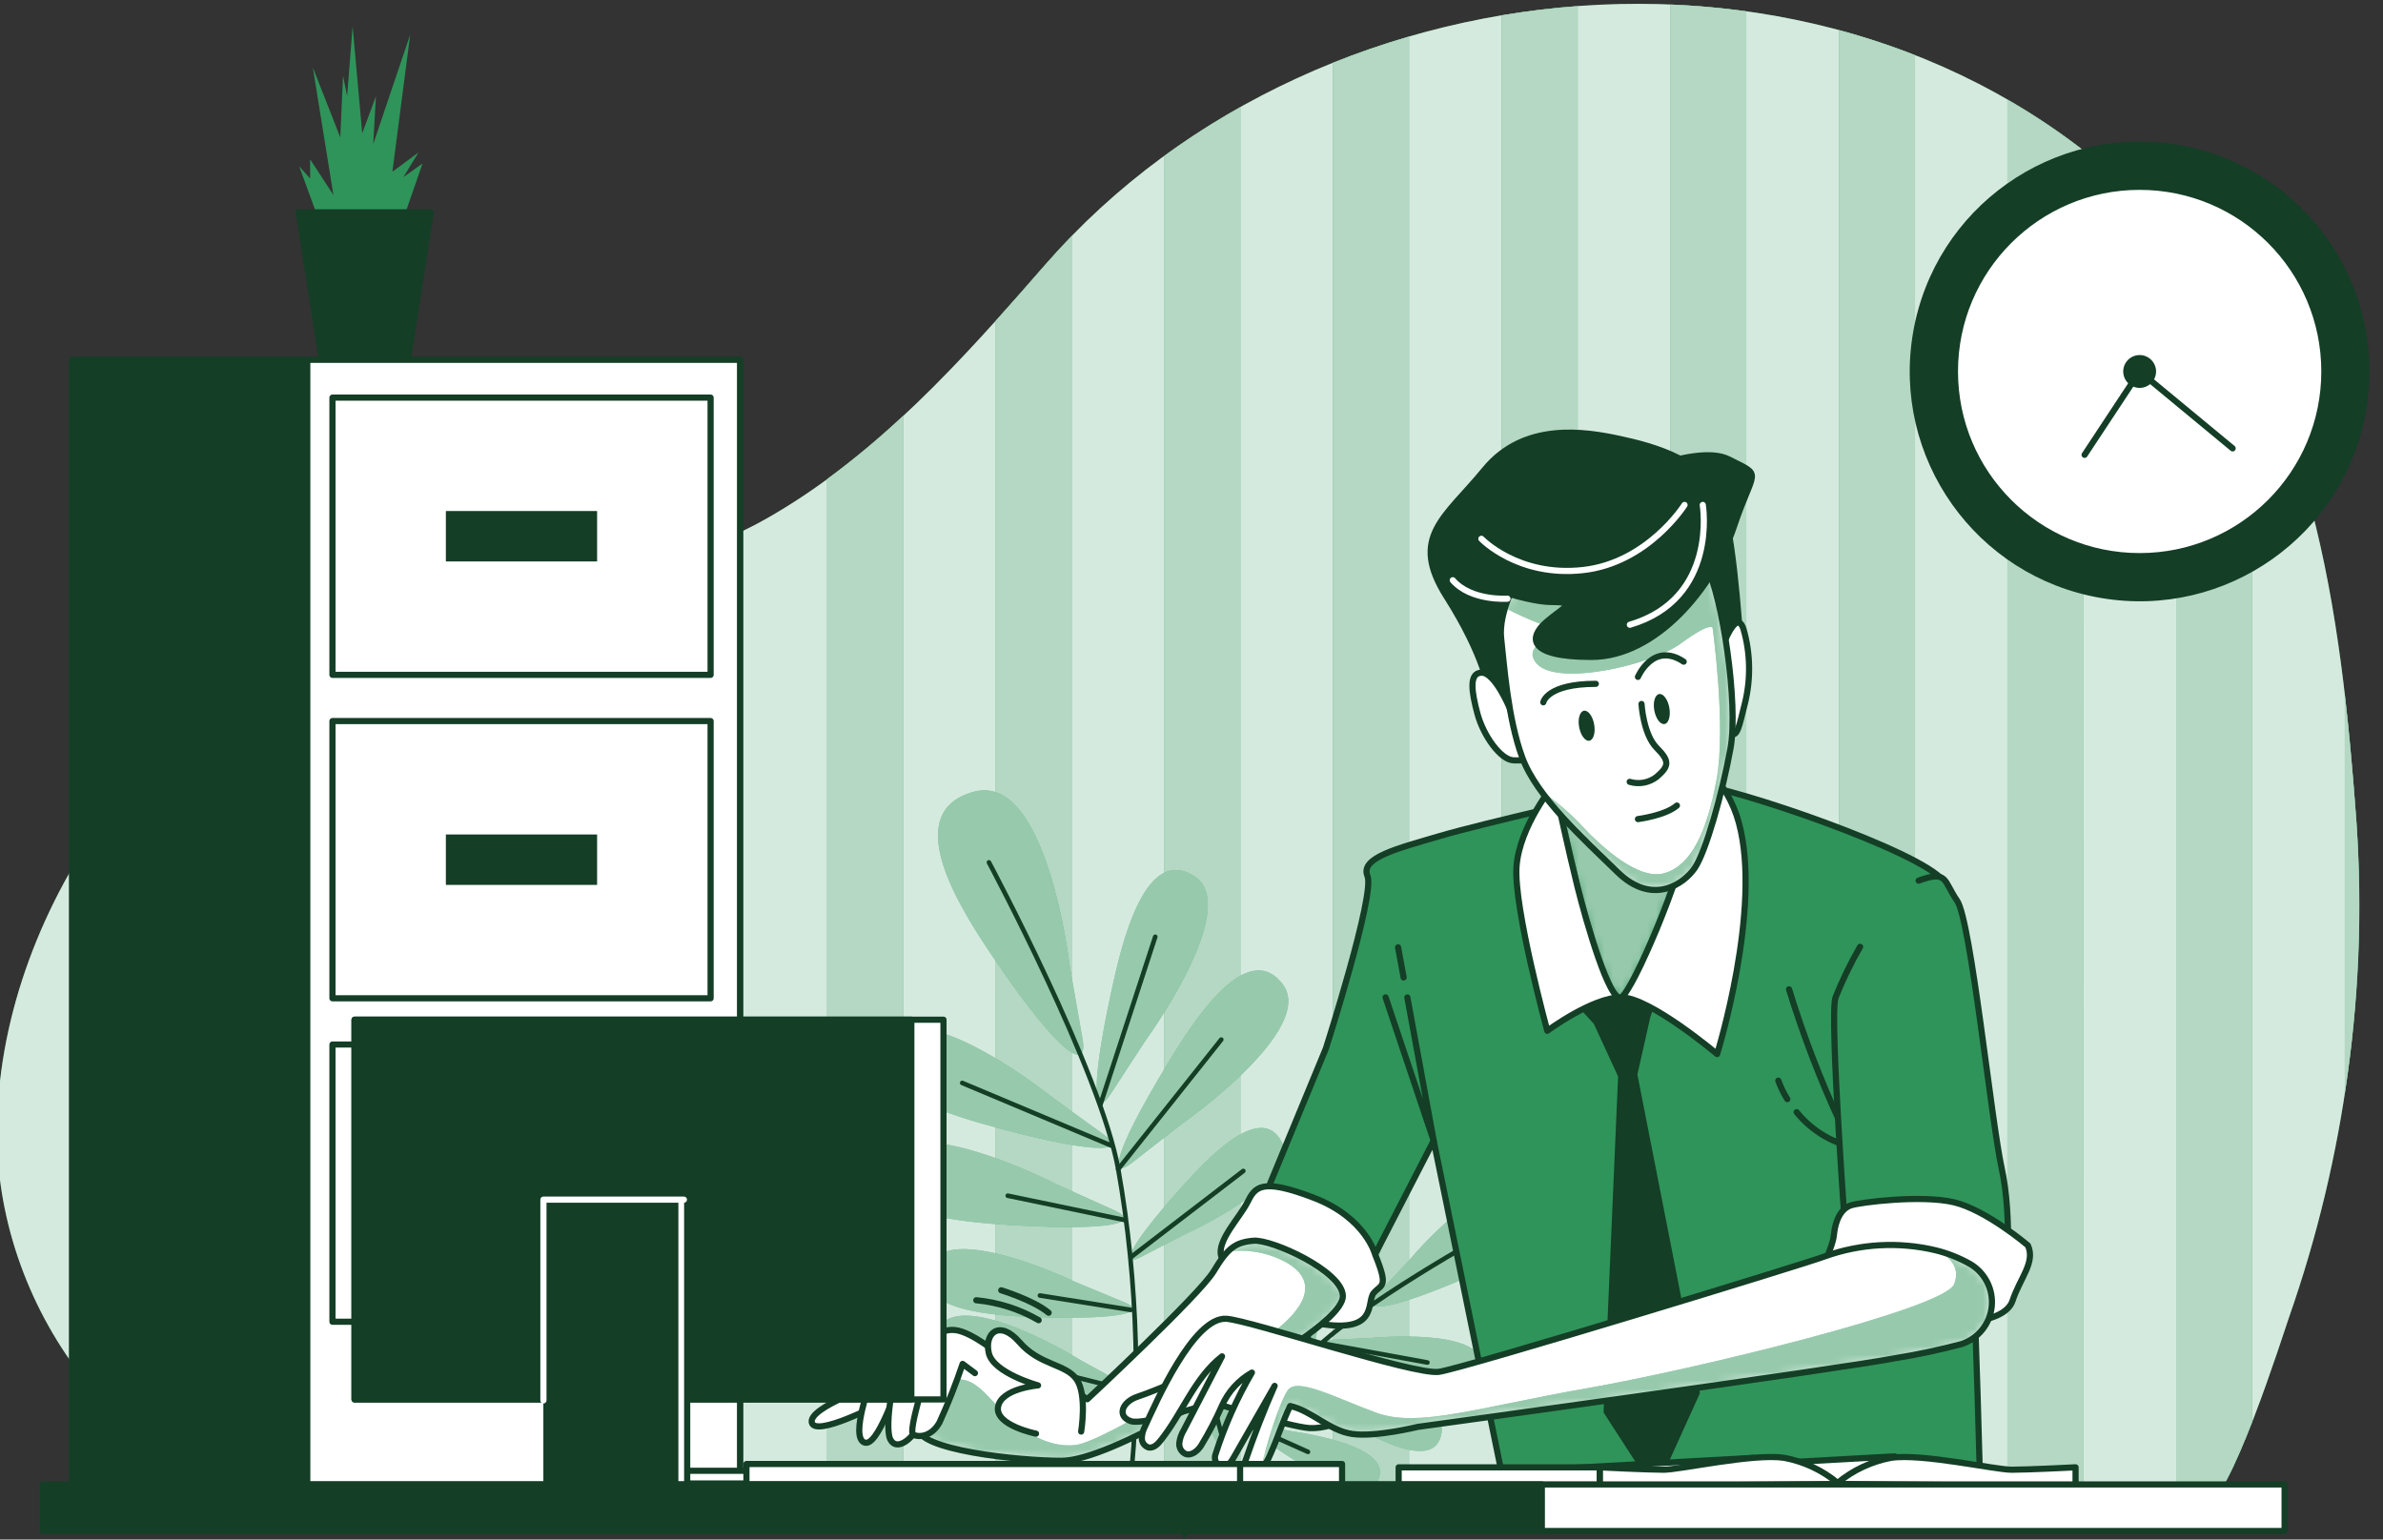 <svg width="277" height="179" viewBox="0 0 277 179" fill="none" xmlns="http://www.w3.org/2000/svg">
<rect x="0" y="0" width="277" height="179" fill="#333333" stroke="none"/>
<path d="M256.243 175.098C259.106 175.098 265.412 155.057 266.135 152.988C272.579 134.516 275.221 114.932 273.901 95.412C272.14 71.341 268.89 45.151 251.962 26.549C217.685 -11.201 153.903 -6.448 121.493 30.786C111.924 41.773 101.86 53.068 89.034 60.333C74.396 68.621 57.168 67.49 41.457 72.629C17.586 80.431 -0.952 107.616 -0.322 132.897C0.186 153.375 15.747 174.082 37.219 175.578C57.733 177.009 256.157 175.098 256.243 175.098Z" fill="#2F945A"/>
<path opacity="0.8" d="M256.243 175.098C259.106 175.098 265.412 155.057 266.135 152.988C272.579 134.516 275.221 114.932 273.901 95.412C272.14 71.341 268.89 45.151 251.962 26.549C217.685 -11.201 153.903 -6.448 121.493 30.786C111.924 41.773 101.86 53.068 89.034 60.333C74.396 68.621 57.168 67.49 41.457 72.629C17.586 80.431 -0.952 107.616 -0.322 132.897C0.186 153.375 15.747 174.082 37.219 175.578C57.733 177.009 256.157 175.098 256.243 175.098Z" fill="white"/>
<path d="M183.392 0.717C180.428 0.932 177.48 1.287 174.545 1.783V175.749L183.392 175.692V0.717Z" fill="#2F945A"/>
<path d="M222.601 6.414C219.712 5.276 216.761 4.304 213.762 3.501V175.463L222.601 175.392V6.414Z" fill="#2F945A"/>
<path d="M261.799 40.85C259.386 36.124 256.418 31.703 252.959 27.68V175.127L256.244 175.091C257.633 175.091 259.823 170.388 261.799 165.313V40.85Z" fill="#2F945A"/>
<path d="M194.15 175.613L202.99 175.549V1.318C200.06 0.913 197.114 0.65 194.15 0.531V175.613Z" fill="#2F945A"/>
<path d="M135.344 175.978L144.183 175.928V12.455C141.127 14.168 138.175 16.061 135.344 18.124V175.978Z" fill="#2F945A"/>
<path d="M163.789 4.253C160.797 5.126 157.841 6.135 154.949 7.302V175.871L163.789 175.821V4.253Z" fill="#2F945A"/>
<path d="M115.738 37.307V176.057L124.578 176.021V27.436C123.528 28.524 122.5 29.641 121.493 30.786C119.603 32.962 117.685 35.145 115.738 37.307Z" fill="#2F945A"/>
<path d="M65.771 67.669C62.837 68.177 59.881 68.635 56.932 69.101V176.014L65.771 176.064V67.669Z" fill="#2F945A"/>
<path d="M37.334 74.197V175.585C39.102 175.706 42.122 175.799 46.174 175.871V71.248C44.585 71.649 43.01 72.093 41.457 72.601C40.083 73.088 38.687 73.617 37.334 74.197Z" fill="#2F945A"/>
<path d="M242.201 17.516C239.386 15.338 236.426 13.355 233.34 11.582V175.306L242.18 175.227L242.201 17.516Z" fill="#2F945A"/>
<path d="M85.377 62.187C82.519 63.47 79.563 64.523 76.537 65.336V176.1H85.377V62.187Z" fill="#2F945A"/>
<path d="M272.562 127.077C274.199 116.618 274.648 106.008 273.901 95.448C273.55 90.631 273.135 85.728 272.562 80.818V127.077Z" fill="#2F945A"/>
<path d="M96.143 176.1H104.982V48.344C102.182 50.967 99.23 53.424 96.143 55.702V176.1Z" fill="#2F945A"/>
<g opacity="0.8">
<path opacity="0.8" d="M183.394 0.717C180.43 0.932 177.482 1.287 174.547 1.783V175.749L183.394 175.692V0.717Z" fill="white"/>
<path opacity="0.8" d="M222.603 6.414C219.714 5.276 216.763 4.304 213.764 3.501V175.463L222.603 175.391V6.414Z" fill="white"/>
<path opacity="0.8" d="M261.799 40.85C259.386 36.124 256.418 31.703 252.959 27.68V175.127L256.244 175.091C257.633 175.091 259.823 170.388 261.799 165.313V40.85Z" fill="white"/>
<path opacity="0.8" d="M194.152 175.613L202.992 175.549V1.318C200.062 0.912 197.116 0.65 194.152 0.531V175.613Z" fill="white"/>
<path opacity="0.8" d="M135.346 175.978L144.185 175.928V12.455C141.129 14.168 138.177 16.061 135.346 18.124V175.978Z" fill="white"/>
<path opacity="0.8" d="M163.791 4.253C160.799 5.126 157.843 6.135 154.951 7.302V175.871L163.791 175.821V4.253Z" fill="white"/>
<path opacity="0.8" d="M115.74 37.306V176.057L124.58 176.021V27.436C123.53 28.524 122.502 29.641 121.495 30.786C119.605 32.962 117.687 35.145 115.74 37.306Z" fill="white"/>
<path opacity="0.8" d="M65.773 67.669C62.839 68.177 59.883 68.635 56.934 69.101V176.014L65.773 176.064V67.669Z" fill="white"/>
<path opacity="0.8" d="M37.336 74.197V175.585C39.104 175.706 42.124 175.799 46.176 175.871V71.248C44.587 71.649 43.012 72.093 41.459 72.601C40.084 73.088 38.689 73.617 37.336 74.197Z" fill="white"/>
<path opacity="0.8" d="M242.201 17.516C239.386 15.337 236.426 13.355 233.34 11.582V175.305L242.18 175.227L242.201 17.516Z" fill="white"/>
<path opacity="0.8" d="M85.377 62.186C82.519 63.47 79.563 64.523 76.537 65.336V176.1H85.377V62.186Z" fill="white"/>
<path opacity="0.8" d="M272.564 127.077C274.201 116.618 274.65 106.008 273.903 95.448C273.552 90.631 273.137 85.728 272.564 80.818V127.077Z" fill="white"/>
<path opacity="0.8" d="M96.143 176.1H104.982V48.344C102.182 50.967 99.23 53.424 96.143 55.702V176.1Z" fill="white"/>
</g>
<path d="M133.055 121.137C133.055 121.137 144.421 105.562 138.874 101.911C133.105 98.103 130.392 109.627 129.175 115.289C126.57 127.364 127.307 129.926 129.054 127.271L133.055 121.137Z" fill="#2F945A"/>
<path d="M137.337 130.706C137.337 130.706 153.148 119.676 149.089 114.416C144.866 108.94 138.56 118.961 135.569 123.914C129.184 134.493 129.048 137.155 131.56 135.216L137.337 130.706Z" fill="#2F945A"/>
<path d="M137.657 143.54C137.657 143.54 151.342 137.392 149.002 132.803C146.568 128.008 140.291 134.75 137.285 138.107C130.843 145.265 130.385 147.291 132.589 146.167L137.657 143.54Z" fill="#2F945A"/>
<path d="M138.473 156.352C138.473 156.352 152.158 150.211 149.817 145.616C147.377 140.82 141.107 147.563 138.1 150.919C131.659 158.077 131.193 160.103 133.398 158.979L138.473 156.352Z" fill="#2F945A"/>
<path d="M122.397 127.643C122.397 127.643 107.366 115.568 103.458 120.943C99.393 126.533 110.781 129.769 116.342 131.25C128.288 134.407 130.886 133.784 128.31 131.916L122.397 127.643Z" fill="#2F945A"/>
<path d="M122.876 137.721C122.876 137.721 105.741 128.881 102.978 134.922C100.115 141.207 111.911 142.116 117.694 142.452C130.027 143.168 132.446 142.051 129.554 140.727L122.876 137.721Z" fill="#2F945A"/>
<path d="M124.945 149.03C124.945 149.03 110.229 141.944 108.082 147.119C105.799 152.501 115.798 152.995 120.694 153.153C131.144 153.468 133.162 152.437 130.714 151.42L124.945 149.03Z" fill="#2F945A"/>
<path d="M125.646 158.163C125.646 158.163 111.789 149.574 109.055 154.47C106.192 159.58 116.105 161.133 120.958 161.806C131.315 163.238 133.434 162.45 131.079 161.141L125.646 158.163Z" fill="#2F945A"/>
<path d="M124.35 112.347C124.35 112.347 121.744 89.736 113.212 92.048C104.337 94.453 111.781 105.898 115.517 111.417C123.527 123.184 126.468 124.486 125.839 120.807L124.35 112.347Z" fill="#2F945A"/>
<path opacity="0.5" d="M133.055 121.137C133.055 121.137 144.421 105.562 138.874 101.911C133.105 98.103 130.392 109.627 129.175 115.289C126.57 127.364 127.307 129.926 129.054 127.271L133.055 121.137Z" fill="white"/>
<path opacity="0.5" d="M137.337 130.706C137.337 130.706 153.148 119.676 149.089 114.416C144.866 108.94 138.56 118.961 135.569 123.914C129.184 134.493 129.048 137.155 131.56 135.216L137.337 130.706Z" fill="white"/>
<path opacity="0.5" d="M137.657 143.54C137.657 143.54 151.342 137.392 149.002 132.803C146.568 128.008 140.291 134.75 137.285 138.107C130.843 145.265 130.385 147.291 132.589 146.167L137.657 143.54Z" fill="white"/>
<path opacity="0.5" d="M138.473 156.352C138.473 156.352 152.158 150.211 149.817 145.616C147.377 140.82 141.107 147.563 138.1 150.919C131.659 158.077 131.193 160.103 133.398 158.979L138.473 156.352Z" fill="white"/>
<path opacity="0.5" d="M122.397 127.643C122.397 127.643 107.366 115.568 103.458 120.943C99.393 126.533 110.781 129.769 116.342 131.25C128.288 134.407 130.886 133.784 128.31 131.916L122.397 127.643Z" fill="white"/>
<path opacity="0.5" d="M122.876 137.721C122.876 137.721 105.741 128.881 102.978 134.922C100.115 141.207 111.911 142.116 117.694 142.452C130.027 143.168 132.446 142.051 129.554 140.727L122.876 137.721Z" fill="white"/>
<path opacity="0.5" d="M124.945 149.03C124.945 149.03 110.229 141.944 108.082 147.119C105.799 152.501 115.798 152.995 120.694 153.153C131.144 153.468 133.162 152.437 130.714 151.42L124.945 149.03Z" fill="white"/>
<path opacity="0.5" d="M125.646 158.163C125.646 158.163 111.789 149.574 109.055 154.47C106.192 159.58 116.105 161.133 120.958 161.806C131.315 163.238 133.434 162.45 131.079 161.141L125.646 158.163Z" fill="white"/>
<path opacity="0.5" d="M124.35 112.347C124.35 112.347 121.744 89.736 113.212 92.048C104.337 94.453 111.781 105.898 115.517 111.417C123.527 123.184 126.468 124.486 125.839 120.807L124.35 112.347Z" fill="white"/>
<path d="M114.953 100.265C114.953 100.265 127.951 124.601 129.984 135.946C132.303 148.937 132.683 163.438 131.079 174.812" stroke="#143E26" stroke-width="0.537" stroke-linecap="round" stroke-linejoin="round"/>
<path d="M127.916 128.423L134.286 108.919" stroke="#143E26" stroke-width="0.537" stroke-linecap="round" stroke-linejoin="round"/>
<path d="M129.971 135.946L141.96 120.872" stroke="#143E26" stroke-width="0.537" stroke-linecap="round" stroke-linejoin="round"/>
<path d="M129.205 133.204L111.848 125.911" stroke="#143E26" stroke-width="0.537" stroke-linecap="round" stroke-linejoin="round"/>
<path d="M131.473 146.152L144.521 136.146" stroke="#143E26" stroke-width="0.537" stroke-linecap="round" stroke-linejoin="round"/>
<path d="M130.778 141.858L117.143 139.023" stroke="#143E26" stroke-width="0.537" stroke-linecap="round" stroke-linejoin="round"/>
<path d="M131.438 152.301L120.881 150.626" stroke="#143E26" stroke-width="0.537" stroke-linecap="round" stroke-linejoin="round"/>
<path d="M132.324 159.058L139.425 152.702" stroke="#143E26" stroke-width="0.537" stroke-linecap="round" stroke-linejoin="round"/>
<path d="M132.183 161.921L120.051 158.872" stroke="#143E26" stroke-width="0.537" stroke-linecap="round" stroke-linejoin="round"/>
<path d="M155.938 148.135C155.938 148.135 155.265 135.445 159.645 135.423C164.205 135.423 161.549 142.738 160.182 146.303C157.269 153.911 155.938 155.064 155.93 152.967L155.938 148.135Z" fill="#2F945A"/>
<path d="M150.127 151.878C150.127 151.878 145.367 140.09 149.505 138.651C153.799 137.148 153.677 144.95 153.549 148.765C153.262 156.903 152.375 158.428 151.688 156.445L150.127 151.878Z" fill="#2F945A"/>
<path d="M145.337 158.829C145.337 158.829 139.998 150.504 142.947 148.808C146.017 147.04 147.055 153.024 147.506 155.966C148.465 162.228 148.007 163.517 147.198 162.107L145.337 158.829Z" fill="#2F945A"/>
<path d="M140.292 165.628C140.292 165.628 134.953 157.304 137.902 155.608C140.98 153.833 142.01 159.816 142.461 162.765C143.42 169.028 142.969 170.317 142.153 168.899L140.292 165.628Z" fill="#2F945A"/>
<path d="M159.459 155.558C159.459 155.558 172.107 154.305 172.343 158.678C172.572 163.231 165.121 160.919 161.499 159.716C153.762 157.154 152.552 155.88 154.65 155.772L159.459 155.558Z" fill="#2F945A"/>
<path d="M155.581 160.962C155.581 160.962 168.228 162.25 167.57 166.58C166.897 171.083 160.054 167.339 156.74 165.442C149.668 161.391 148.738 159.902 150.814 160.217L155.581 160.962Z" fill="#2F945A"/>
<path d="M150.362 166.444C150.362 166.444 161.027 167.826 160.383 171.455C159.703 175.248 154.005 171.92 151.242 170.245C145.359 166.666 144.607 165.371 146.354 165.686L150.362 166.444Z" fill="#2F945A"/>
<path d="M146.691 171.247C146.691 171.247 157.427 171.491 157.177 175.184C156.905 179.027 150.885 176.322 147.965 174.948C141.731 172.006 140.807 170.811 142.611 170.932L146.691 171.247Z" fill="#2F945A"/>
<path d="M163.913 146.403C163.913 146.403 173.497 134.858 177.376 139.245C181.406 143.769 173.189 147.412 169.131 149.109C160.463 152.723 158.394 152.38 160.041 150.576L163.913 146.403Z" fill="#2F945A"/>
<path opacity="0.5" d="M155.938 148.135C155.938 148.135 155.265 135.445 159.645 135.423C164.205 135.423 161.549 142.738 160.182 146.303C157.269 153.911 155.938 155.064 155.93 152.967L155.938 148.135Z" fill="white"/>
<path opacity="0.5" d="M150.127 151.878C150.127 151.878 145.367 140.09 149.505 138.651C153.799 137.148 153.677 144.95 153.549 148.765C153.262 156.903 152.375 158.428 151.688 156.445L150.127 151.878Z" fill="white"/>
<path opacity="0.5" d="M145.337 158.829C145.337 158.829 139.998 150.504 142.947 148.808C146.017 147.04 147.055 153.024 147.506 155.966C148.465 162.228 148.007 163.517 147.198 162.107L145.337 158.829Z" fill="white"/>
<path opacity="0.5" d="M140.292 165.628C140.292 165.628 134.953 157.304 137.902 155.608C140.98 153.833 142.01 159.816 142.461 162.765C143.42 169.028 142.969 170.317 142.153 168.899L140.292 165.628Z" fill="white"/>
<path opacity="0.5" d="M159.459 155.558C159.459 155.558 172.107 154.305 172.343 158.678C172.572 163.231 165.121 160.919 161.499 159.716C153.762 157.154 152.552 155.88 154.65 155.772L159.459 155.558Z" fill="white"/>
<path opacity="0.5" d="M155.581 160.962C155.581 160.962 168.228 162.25 167.57 166.58C166.897 171.083 160.054 167.339 156.74 165.442C149.668 161.391 148.738 159.902 150.814 160.217L155.581 160.962Z" fill="white"/>
<path opacity="0.5" d="M150.362 166.444C150.362 166.444 161.027 167.826 160.383 171.455C159.703 175.248 154.005 171.92 151.242 170.245C145.359 166.666 144.607 165.371 146.354 165.686L150.362 166.444Z" fill="white"/>
<path opacity="0.5" d="M146.691 171.247C146.691 171.247 157.427 171.491 157.177 175.184C156.905 179.027 150.885 176.322 147.965 174.948C141.731 172.006 140.807 170.811 142.611 170.932L146.691 171.247Z" fill="white"/>
<path opacity="0.5" d="M163.913 146.403C163.913 146.403 173.497 134.858 177.376 139.245C181.406 143.769 173.189 147.412 169.131 149.109C160.463 152.723 158.394 152.38 160.041 150.576L163.913 146.403Z" fill="white"/>
<path d="M173.446 143.132C173.446 143.132 157.492 151.907 152.303 157.447C146.412 163.701 141.49 170.801 137.701 178.512" stroke="#143E26" stroke-width="0.537" stroke-linecap="round" stroke-linejoin="round"/>
<path d="M156.146 154.012L159.661 140.949" stroke="#143E26" stroke-width="0.537" stroke-linecap="round" stroke-linejoin="round"/>
<path d="M152.301 157.419L151.113 144.785" stroke="#143E26" stroke-width="0.537" stroke-linecap="round" stroke-linejoin="round"/>
<path d="M153.711 156.188L165.922 158.414" stroke="#143E26" stroke-width="0.537" stroke-linecap="round" stroke-linejoin="round"/>
<path d="M147.801 162.515L144.193 152.294" stroke="#143E26" stroke-width="0.537" stroke-linecap="round" stroke-linejoin="round"/>
<path d="M149.725 160.396L158.271 163.739" stroke="#143E26" stroke-width="0.537" stroke-linecap="round" stroke-linejoin="round"/>
<path d="M145.604 165.929L152.038 168.806" stroke="#143E26" stroke-width="0.537" stroke-linecap="round" stroke-linejoin="round"/>
<path d="M142.676 169.336L141.051 163.266" stroke="#143E26" stroke-width="0.537" stroke-linecap="round" stroke-linejoin="round"/>
<path d="M141.723 170.968L149.517 173.652" stroke="#143E26" stroke-width="0.537" stroke-linecap="round" stroke-linejoin="round"/>
<path d="M37.166 25.861L34.775 19.327L36.049 20.758V18.525L38.755 22.669L36.364 7.846L39.557 15.977L39.872 8.805L40.351 11.195L40.988 3.064L42.105 15.497L43.701 11.195L43.379 16.771L47.681 4.024L45.612 19.964L48.64 17.73L46.886 20.601L49.119 19.005L46.571 26.334L37.324 26.498" fill="#2F945A"/>
<path d="M47.386 41.952H37.422L34.738 24.688H50.07L47.386 41.952Z" fill="#143E26" stroke="#143E26" stroke-width="0.716" stroke-linecap="round" stroke-linejoin="round"/>
<path d="M275.046 47.699C277.538 33.154 267.766 19.344 253.221 16.852C238.676 14.361 224.866 24.132 222.374 38.677C219.883 53.222 229.654 67.032 244.199 69.524C258.744 72.015 272.555 62.244 275.046 47.699Z" fill="#143E26"/>
<path d="M248.713 64.663C260.572 64.663 270.186 55.049 270.186 43.19C270.186 31.331 260.572 21.717 248.713 21.717C236.854 21.717 227.24 31.331 227.24 43.19C227.24 55.049 236.854 64.663 248.713 64.663Z" fill="white" stroke="#143E26" stroke-width="0.716" stroke-linecap="round" stroke-linejoin="round"/>
<path d="M250.623 43.19C250.623 43.568 250.511 43.938 250.301 44.252C250.091 44.566 249.792 44.811 249.443 44.956C249.094 45.1 248.71 45.138 248.339 45.065C247.968 44.991 247.628 44.809 247.361 44.542C247.093 44.274 246.911 43.934 246.838 43.563C246.764 43.192 246.802 42.808 246.946 42.459C247.091 42.11 247.336 41.811 247.65 41.601C247.964 41.391 248.334 41.279 248.712 41.279C249.218 41.281 249.703 41.483 250.061 41.841C250.419 42.199 250.621 42.684 250.623 43.19Z" fill="#143E26"/>
<path d="M242.314 52.882L248.713 43.19L259.521 52.13" stroke="#143E26" stroke-width="0.716" stroke-linecap="round" stroke-linejoin="round"/>
<path d="M86.02 41.837H8.367V175.649H86.02V41.837Z" fill="#143E26" stroke="#143E26" stroke-width="0.716" stroke-linecap="round" stroke-linejoin="round"/>
<path d="M86.021 41.837H35.717V175.649H86.021V41.837Z" fill="white" stroke="#143E26" stroke-width="0.716" stroke-linecap="round" stroke-linejoin="round"/>
<path d="M82.6 46.232H38.645V78.463H82.6V46.232Z" fill="white" stroke="#143E26" stroke-width="0.716" stroke-linecap="round" stroke-linejoin="round"/>
<path d="M69.407 59.416H51.828V65.279H69.407V59.416Z" fill="#143E26"/>
<path d="M82.6 83.838H38.645V116.069H82.6V83.838Z" fill="white" stroke="#143E26" stroke-width="0.716" stroke-linecap="round" stroke-linejoin="round"/>
<path d="M69.407 97.023H51.828V102.885H69.407V97.023Z" fill="#143E26"/>
<path d="M82.6 121.444H38.645V153.675H82.6V121.444Z" fill="white" stroke="#143E26" stroke-width="0.716" stroke-linecap="round" stroke-linejoin="round"/>
<path d="M69.407 134.629H51.828V140.491H69.407V134.629Z" fill="#143E26"/>
<path d="M173.093 80.424C173.093 80.424 172.585 76.344 168.161 69.38C163.738 62.416 167.997 60.204 172.585 54.599C177.173 48.995 184.302 50.183 188.21 51.021C192.118 51.858 198.746 53.569 200.27 58.837C201.795 64.105 202.31 75.657 202.482 76.681C202.654 77.704 200.786 78.034 199.934 77.869C199.082 77.704 197.214 68.185 194.838 66.145C192.461 64.105 181.954 65.465 179.034 69.008C176.113 72.551 177.001 77.676 177.166 79.887C177.33 82.099 176.321 82.75 175.298 82.944C174.274 83.137 173.093 80.424 173.093 80.424Z" fill="#143E26" stroke="#143E26" stroke-width="0.716" stroke-linecap="round" stroke-linejoin="round"/>
<path d="M187.944 92.191C187.944 92.191 172.198 95.77 167.366 97.202C162.535 98.633 158.061 99.707 158.956 101.854C159.851 104.001 154.125 121.895 154.125 121.895L146.072 141.393L157.524 150.34L166.65 132.625L174.882 172.886H230.174C230.174 172.886 228.564 105.784 225.88 102.384C223.196 98.984 201.902 91.647 196.712 91.11C193.745 90.757 190.737 91.128 187.944 92.191Z" fill="#2F945A" stroke="#143E26" stroke-width="0.716" stroke-linecap="round" stroke-linejoin="round"/>
<path d="M214.014 130.771C211.634 125.668 209.611 120.407 207.959 115.024" stroke="#143E26" stroke-width="0.716" stroke-linecap="round" stroke-linejoin="round"/>
<path d="M208.844 129.311C210.664 131.558 213.247 133.056 216.102 133.519" stroke="#143E26" stroke-width="0.716" stroke-linecap="round" stroke-linejoin="round"/>
<path d="M206.711 125.646C206.983 126.397 207.333 127.116 207.756 127.793" stroke="#143E26" stroke-width="0.716" stroke-linecap="round" stroke-linejoin="round"/>
<path d="M163.589 115.969L166.653 132.632L161.062 115.962" stroke="#143E26" stroke-width="0.716" stroke-linecap="round" stroke-linejoin="round"/>
<path d="M162.514 110.143L163.158 113.65" stroke="#143E26" stroke-width="0.716" stroke-linecap="round" stroke-linejoin="round"/>
<path d="M175.471 82.292C175.471 82.292 173.775 78.212 172.243 78.212C170.711 78.212 171.055 80.424 171.735 82.972C172.415 85.52 174.455 88.405 175.979 88.405H177.511L175.471 82.292Z" fill="white" stroke="#143E26" stroke-width="0.716" stroke-linecap="round" stroke-linejoin="round"/>
<path d="M200.107 75.493C200.107 75.493 201.804 70.568 202.656 73.116C203.472 75.94 203.531 78.93 202.827 81.784C202.147 84.497 201.976 85.52 201.296 85.363C200.616 85.205 200.107 75.493 200.107 75.493Z" fill="white" stroke="#143E26" stroke-width="0.716" stroke-linecap="round" stroke-linejoin="round"/>
<path d="M183.716 116.806L184.275 117.422L185.57 118.839L188.448 125.088L186.758 164.125L192.334 172.743L197.23 161.928L189.965 124.923L191.49 118.159L193.007 113.6L191.998 112.755L190.301 116.134L185.234 115.969L182.872 114.108L181.855 116.305L183.716 116.806Z" fill="#143E26" stroke="#143E26" stroke-width="0.716" stroke-linecap="round" stroke-linejoin="round"/>
<path d="M180.673 91.125C180.673 91.125 176.615 96.028 176.278 100.759C175.942 105.49 179.857 119.848 179.857 119.848C179.857 119.848 185.097 115.962 188.446 115.962C191.796 115.962 199.598 122.554 199.598 122.554C199.598 122.554 204.837 105.655 202.132 95.684C199.426 85.714 187.766 83.18 180.673 91.125Z" fill="white" stroke="#143E26" stroke-width="0.716" stroke-linecap="round" stroke-linejoin="round"/>
<path d="M181.012 92.814C181.012 92.814 182.365 99.07 183.374 103.121C184.383 107.172 187.096 116.642 188.448 115.962C189.801 115.282 195.713 101.26 195.885 97.717C196.057 94.174 184.562 84.847 181.012 92.814Z" fill="#2F945A"/>
<mask id="mask0_4201_24480" style="mask-type:luminance" maskUnits="userSpaceOnUse" x="181" y="89" width="15" height="27">
<path d="M181.012 92.814C181.012 92.814 182.365 99.07 183.374 103.121C184.383 107.172 187.096 116.642 188.448 115.962C189.801 115.282 195.713 101.26 195.885 97.717C196.057 94.174 184.562 84.847 181.012 92.814Z" fill="white"/>
</mask>
<g mask="url(#mask0_4201_24480)">
<path opacity="0.5" d="M181.012 92.814C181.012 92.814 182.365 99.07 183.374 103.121C184.383 107.172 187.096 116.642 188.448 115.962C189.801 115.282 195.713 101.26 195.885 97.717C196.057 94.174 184.562 84.847 181.012 92.814Z" fill="white" stroke="#143E26" stroke-width="0.716" stroke-linecap="round" stroke-linejoin="round"/>
</g>
<path d="M181.012 92.814C181.012 92.814 182.365 99.07 183.374 103.121C184.383 107.172 187.096 116.642 188.448 115.962C189.801 115.282 195.713 101.26 195.885 97.717C196.057 94.174 184.562 84.847 181.012 92.814Z" stroke="#143E26" stroke-width="0.716" stroke-linecap="round" stroke-linejoin="round"/>
<path d="M176.449 67.118C176.449 67.118 174.145 71.134 174.495 74.226C174.846 77.318 175.261 83.481 176.943 88.061C178.625 92.642 184.015 97.502 188.045 101.417C192.074 105.333 195.696 102.806 196.985 100.945C198.273 99.084 200.198 92.263 201.15 87.031C202.102 81.798 200.155 69.137 198.373 65.923C196.591 62.709 185.174 57.713 176.449 67.118Z" fill="white"/>
<mask id="mask1_4201_24480" style="mask-type:luminance" maskUnits="userSpaceOnUse" x="174" y="61" width="28" height="43">
<path d="M176.449 67.118C176.449 67.118 174.145 71.134 174.495 74.226C174.846 77.318 175.261 83.481 176.943 88.061C178.625 92.642 184.015 97.502 188.045 101.417C192.074 105.333 195.696 102.806 196.985 100.945C198.273 99.084 200.198 92.263 201.15 87.031C202.102 81.798 200.155 69.137 198.373 65.923C196.591 62.709 185.174 57.713 176.449 67.118Z" fill="white"/>
</mask>
<g mask="url(#mask1_4201_24480)">
<path d="M176.451 67.118C175.832 68.257 175.33 69.456 174.955 70.697C175.385 70.919 179.844 73.202 181.812 73.202C183.78 73.202 176.286 74.355 178.591 77.117C180.896 79.88 191.933 77.346 195.383 74.813C198.833 72.279 199.069 72.973 199.069 72.973C199.069 72.973 200.68 84.475 199.527 90.688C198.375 96.901 196.535 100.58 193.543 101.503C190.552 102.427 186.293 98.64 183.652 95.777C182.253 94.319 180.703 93.014 179.028 91.884C181.447 95.269 185.105 98.626 188.046 101.482C192.069 105.397 195.698 102.87 196.986 101.01C198.275 99.148 200.2 92.327 201.152 87.095C202.104 81.863 200.157 69.201 198.375 65.987C196.593 62.773 185.176 57.713 176.451 67.118Z" fill="#2F945A"/>
<path opacity="0.5" d="M176.451 67.118C175.832 68.257 175.33 69.456 174.955 70.697C175.385 70.919 179.844 73.202 181.812 73.202C183.78 73.202 176.286 74.355 178.591 77.117C180.896 79.88 191.933 77.346 195.383 74.813C198.833 72.279 199.069 72.973 199.069 72.973C199.069 72.973 200.68 84.475 199.527 90.688C198.375 96.901 196.535 100.58 193.543 101.503C190.552 102.427 186.293 98.64 183.652 95.777C182.253 94.319 180.703 93.014 179.028 91.884C181.447 95.269 185.105 98.626 188.046 101.482C192.069 105.397 195.698 102.87 196.986 101.01C198.275 99.148 200.2 92.327 201.152 87.095C202.104 81.863 200.157 69.201 198.375 65.987C196.593 62.773 185.176 57.713 176.451 67.118Z" fill="white"/>
<path d="M185.305 84.225C185.477 85.184 185.227 86.036 184.747 86.122C184.268 86.208 183.738 85.499 183.559 84.54C183.38 83.581 183.638 82.722 184.117 82.636C184.597 82.55 185.134 83.259 185.305 84.225Z" fill="#143E26"/>
<path d="M194.044 82.285C194.215 83.244 193.972 84.096 193.485 84.182C192.999 84.268 192.476 83.559 192.297 82.6C192.118 81.641 192.376 80.782 192.856 80.696C193.335 80.61 193.872 81.319 194.044 82.285Z" fill="#143E26"/>
<path d="M179.393 81.655C179.393 81.655 179.786 79.508 185.498 79.508" stroke="#143E26" stroke-width="0.716" stroke-linecap="round" stroke-linejoin="round"/>
<path d="M190.395 78.699C190.395 78.699 192.17 74.562 195.713 76.931" stroke="#143E26" stroke-width="0.716" stroke-linecap="round" stroke-linejoin="round"/>
<path d="M190.81 81.849C190.81 81.849 191.01 85.391 192.585 86.966C194.16 88.541 193.959 89.114 192.585 90.316C192.145 90.659 191.63 90.891 191.082 90.994C190.534 91.096 189.969 91.065 189.436 90.903" stroke="#143E26" stroke-width="0.716" stroke-linecap="round" stroke-linejoin="round"/>
<path d="M190.395 95.233C190.395 95.233 193.544 94.84 194.925 93.659" stroke="#143E26" stroke-width="0.716" stroke-linecap="round" stroke-linejoin="round"/>
</g>
<path d="M176.449 67.118C176.449 67.118 174.145 71.134 174.495 74.226C174.846 77.318 175.261 83.481 176.943 88.061C178.625 92.642 184.015 97.502 188.045 101.417C192.074 105.333 195.696 102.806 196.985 100.945C198.273 99.084 200.198 92.263 201.15 87.031C202.102 81.798 200.155 69.137 198.373 65.923C196.591 62.709 185.174 57.713 176.449 67.118Z" stroke="#143E26" stroke-width="0.716" stroke-linecap="round" stroke-linejoin="round"/>
<path d="M170.459 67.376C170.459 67.376 177.137 69.995 180.329 69.995C183.522 69.995 181.761 70.575 179.75 72.314C177.738 74.054 177.431 76.38 184.982 76.38C192.533 76.38 199.204 68.249 201.53 61.285C203.856 54.32 205.016 55.473 200.95 53.411C196.885 51.35 186.428 56.603 186.428 56.603" fill="#143E26"/>
<path d="M170.459 67.376C170.459 67.376 177.137 69.995 180.329 69.995C183.522 69.995 181.761 70.575 179.75 72.314C177.738 74.054 177.431 76.38 184.982 76.38C192.533 76.38 199.204 68.249 201.53 61.285C203.856 54.32 205.016 55.473 200.95 53.411C196.885 51.35 186.428 56.603 186.428 56.603" stroke="#143E26" stroke-width="0.716" stroke-linecap="round" stroke-linejoin="round"/>
<path d="M197.93 58.708C197.93 58.708 199.748 69.609 189.455 72.637" stroke="white" stroke-width="0.716" stroke-linecap="round" stroke-linejoin="round"/>
<path d="M195.81 58.708C195.81 58.708 191.559 65.443 184.007 66.281C176.456 67.118 172.197 62.645 172.197 62.645" stroke="white" stroke-width="0.716" stroke-linecap="round" stroke-linejoin="round"/>
<path d="M175.227 69.609C175.227 69.609 170.99 69.91 168.871 67.462" stroke="white" stroke-width="0.716" stroke-linecap="round" stroke-linejoin="round"/>
<path d="M159.851 145.873C159.851 145.873 158.777 141.579 152.693 139.253C146.609 136.926 145.894 138 144.999 139.789C144.104 141.579 141.42 144.263 141.957 146.052C142.494 147.842 144.641 152.136 152.515 153.747C160.388 155.357 158.777 151.421 159.672 150.347C160.567 149.273 161.462 149.81 159.851 145.873Z" fill="white" stroke="#143E26" stroke-width="0.716" stroke-linecap="round" stroke-linejoin="round"/>
<path d="M102.054 160.905C102.054 160.905 94.001 163.589 94.359 165.378C94.717 167.167 102.233 163.231 102.233 163.231C102.233 163.231 103.485 165.557 105.811 164.662C108.138 163.768 106.169 160.189 104.917 160.368C103.664 160.547 102.054 160.905 102.054 160.905Z" fill="white" stroke="#143E26" stroke-width="0.716" stroke-linecap="round" stroke-linejoin="round"/>
<path d="M145.177 159.473C145.177 159.473 156.093 153.561 156.093 150.698C156.093 147.835 147.861 144.077 145.714 144.256C143.567 144.435 142.672 145.15 141.062 147.835C139.451 150.519 126.388 162.687 126.388 162.687C126.388 162.687 117.799 156.603 115.294 156.603C112.789 156.603 107.063 163.223 106.705 165.908C106.347 168.592 118.515 169.844 123.346 169.844C129.294 169.851 145.177 159.473 145.177 159.473Z" fill="white"/>
<mask id="mask2_4201_24480" style="mask-type:luminance" maskUnits="userSpaceOnUse" x="106" y="144" width="51" height="26">
<path d="M145.179 159.473C145.179 159.473 156.095 153.561 156.095 150.698C156.095 147.834 147.863 144.077 145.716 144.256C143.569 144.435 142.674 145.15 141.064 147.834C139.453 150.519 126.39 162.687 126.39 162.687C126.39 162.687 117.801 156.603 115.296 156.603C112.791 156.603 107.065 163.223 106.707 165.907C106.349 168.592 118.517 169.844 123.348 169.844C129.296 169.851 145.179 159.473 145.179 159.473Z" fill="white"/>
</mask>
<g mask="url(#mask2_4201_24480)">
<path d="M156.095 150.698C156.095 147.834 147.863 144.077 145.716 144.256C145.16 144.259 144.61 144.372 144.098 144.588C143.586 144.805 143.122 145.12 142.731 145.515C145.14 145.188 147.589 145.669 149.696 146.883C154.098 149.524 150.354 153.267 147.491 155.243C144.628 157.218 128.574 167.568 125.052 168.005C121.53 168.441 118.202 165.979 116.012 163.581C113.822 161.183 112.29 159.423 109.649 160.962L109.484 161.083C108.534 162.193 107.726 163.417 107.079 164.726C106.928 165.237 106.818 165.759 106.75 166.287C107.523 168.706 118.753 169.866 123.349 169.866C129.297 169.866 145.179 159.487 145.179 159.487C145.179 159.487 156.095 153.561 156.095 150.698Z" fill="#2F945A"/>
<path opacity="0.5" d="M156.095 150.698C156.095 147.834 147.863 144.077 145.716 144.256C145.16 144.259 144.61 144.372 144.098 144.588C143.586 144.805 143.122 145.12 142.731 145.515C145.14 145.188 147.589 145.669 149.696 146.883C154.098 149.524 150.354 153.267 147.491 155.243C144.628 157.218 128.574 167.568 125.052 168.005C121.53 168.441 118.202 165.979 116.012 163.581C113.822 161.183 112.29 159.423 109.649 160.962L109.484 161.083C108.534 162.193 107.726 163.417 107.079 164.726C106.928 165.237 106.818 165.759 106.75 166.287C107.523 168.706 118.753 169.866 123.349 169.866C129.297 169.866 145.179 159.487 145.179 159.487C145.179 159.487 156.095 153.561 156.095 150.698Z" fill="white"/>
</g>
<path d="M145.177 159.473C145.177 159.473 156.093 153.561 156.093 150.698C156.093 147.835 147.861 144.077 145.714 144.256C143.567 144.435 142.672 145.15 141.062 147.835C139.451 150.519 126.388 162.687 126.388 162.687C126.388 162.687 117.799 156.603 115.294 156.603C112.789 156.603 107.063 163.223 106.705 165.908C106.347 168.592 118.515 169.844 123.346 169.844C129.294 169.851 145.177 159.473 145.177 159.473Z" stroke="#143E26" stroke-width="0.716" stroke-linecap="round" stroke-linejoin="round"/>
<path d="M105.274 156.968C105.274 156.968 101.874 158.578 101.517 159.652C101.159 160.726 98.832 166.988 100.443 167.704C102.053 168.42 104.201 161.083 104.916 160.368C105.632 159.652 106.706 158.041 105.274 156.968Z" fill="white" stroke="#143E26" stroke-width="0.716" stroke-linecap="round" stroke-linejoin="round"/>
<path d="M108.854 156.789C108.854 156.789 106.707 154.999 105.275 156.968C103.844 158.936 102.77 165.915 103.486 167.346C104.201 168.778 105.991 167.346 106.707 165.915C107.422 164.483 108.854 156.789 108.854 156.789Z" fill="white" stroke="#143E26" stroke-width="0.716" stroke-linecap="round" stroke-linejoin="round"/>
<path d="M116.369 157.683C116.369 157.683 112.969 154.82 111.001 154.642C109.032 154.463 108.317 155.894 108.138 157.505C107.959 159.115 105.454 166.452 106.169 166.809C106.885 167.167 108.317 166.988 109.211 165.378C110.222 163.159 111.117 160.889 111.895 158.578L113.327 159.652" fill="white"/>
<path d="M116.369 157.683C116.369 157.683 112.969 154.82 111.001 154.642C109.032 154.463 108.317 155.894 108.138 157.505C107.959 159.115 105.454 166.452 106.169 166.809C106.885 167.167 108.317 166.988 109.211 165.378C110.222 163.159 111.117 160.889 111.895 158.578L113.327 159.652" stroke="#143E26" stroke-width="0.716" stroke-linecap="round" stroke-linejoin="round"/>
<path d="M125.674 166.444C125.674 166.444 126.39 162.15 125.137 160.361C123.885 158.571 120.843 158.75 118.516 156.066C116.19 153.382 114.401 154.992 114.938 157.319C115.474 159.645 120.664 161.076 120.664 161.076C120.664 161.076 116.369 161.434 116.011 163.581C115.653 165.729 120.428 166.688 120.428 166.688" fill="white"/>
<path d="M125.674 166.444C125.674 166.444 126.39 162.15 125.137 160.361C123.885 158.571 120.843 158.75 118.516 156.066C116.19 153.382 114.401 154.992 114.938 157.319C115.474 159.645 120.664 161.076 120.664 161.076C120.664 161.076 116.369 161.434 116.011 163.581C115.653 165.729 120.428 166.688 120.428 166.688" stroke="#143E26" stroke-width="0.716" stroke-linecap="round" stroke-linejoin="round"/>
<path d="M113.482 151.177C116.038 151.418 118.512 152.209 120.733 153.496" stroke="#143E26" stroke-width="0.716" stroke-linecap="round" stroke-linejoin="round"/>
<path d="M116.383 150.018C116.383 150.018 120.155 151.177 121.894 152.63" stroke="#143E26" stroke-width="0.716" stroke-linecap="round" stroke-linejoin="round"/>
<path d="M216.217 110.085C215.123 111.983 214.166 113.956 213.354 115.99C212.638 118.138 214.607 144.621 214.607 144.621C216.981 143.877 219.507 143.754 221.943 144.263C225.701 145.158 233.216 149.273 233.216 149.273C233.216 149.273 233.932 141.579 232.68 135.853C231.427 130.127 229.101 107.043 227.49 104.717C225.88 102.391 226.417 101.138 223.017 102.391" fill="#2F945A"/>
<path d="M216.217 110.085C215.123 111.983 214.166 113.956 213.354 115.99C212.638 118.138 214.607 144.621 214.607 144.621C216.981 143.877 219.507 143.754 221.943 144.263C225.701 145.158 233.216 149.273 233.216 149.273C233.216 149.273 233.932 141.579 232.68 135.853C231.427 130.127 229.101 107.043 227.49 104.717C225.88 102.391 226.417 101.138 223.017 102.391" stroke="#143E26" stroke-width="0.716" stroke-linecap="round" stroke-linejoin="round"/>
<path d="M235.723 144.8C235.723 144.8 230.891 140.684 227.134 139.789C223.376 138.895 216.218 139.789 215.144 140.147C214.071 140.505 213.355 141.758 213.176 143.547C212.997 145.337 211.745 146.589 212.639 147.663C213.534 148.737 218.544 152.136 222.66 153.21C226.776 154.284 233.039 153.926 233.933 151.242C234.828 148.558 236.617 146.768 235.723 144.8Z" fill="white" stroke="#143E26" stroke-width="0.716" stroke-linecap="round" stroke-linejoin="round"/>
<path d="M139.896 159.287C139.896 159.287 134.17 161.756 132.28 162.372C130.391 162.987 129.804 164.691 131.457 165.235C133.11 165.779 140.626 162.973 141.335 163.181C142.043 163.388 149.773 165.857 152.243 166.044C153.87 166.095 155.465 165.59 156.766 164.612C156.766 164.612 145.035 157.211 139.896 159.287Z" fill="white" stroke="#143E26" stroke-width="0.716" stroke-linecap="round" stroke-linejoin="round"/>
<path d="M228.036 156.266C228.971 155.953 229.797 155.378 230.414 154.609C231.032 153.839 231.414 152.908 231.517 151.927C231.62 150.946 231.438 149.956 230.993 149.076C230.548 148.195 229.86 147.461 229.009 146.961C227.748 146.247 226.394 145.71 224.986 145.365C220.713 144.349 216.237 144.597 212.103 146.081C210.313 146.797 170.145 159.094 167.26 159.502C164.376 159.91 145.451 153.539 142.566 153.332C138.751 153.06 134.342 163.138 133.104 165.829C132.87 166.255 132.74 166.731 132.725 167.217C132.723 167.46 132.8 167.697 132.944 167.892C133.089 168.087 133.293 168.23 133.526 168.298C134.077 168.391 134.55 167.94 134.893 167.504C137.442 164.333 138.837 160.196 142.051 157.698L137.599 166.287C137.324 166.736 137.149 167.239 137.084 167.761C137.055 168.023 137.109 168.287 137.237 168.516C137.365 168.746 137.562 168.93 137.799 169.043C138.515 169.3 139.231 168.678 139.625 168.062C140.533 166.566 141.344 165.011 142.051 163.41C142.769 161.796 143.986 160.457 145.522 159.587C143.769 162.595 142.348 165.785 141.285 169.1C141.195 169.353 141.199 169.631 141.298 169.881C141.397 170.131 141.583 170.337 141.822 170.46C142.538 170.768 143.039 170.088 143.375 169.508L148.164 161.133C146.897 163.997 145.759 166.945 144.742 169.916C144.653 170.113 144.626 170.333 144.664 170.546C144.697 170.649 144.754 170.743 144.83 170.822C144.905 170.9 144.998 170.96 145.1 170.997C145.372 171.092 145.666 171.109 145.948 171.044C146.229 170.98 146.486 170.837 146.689 170.632C147.089 170.221 147.403 169.734 147.613 169.2C148.471 167.318 149.08 165.306 149.967 163.474C152.437 164.004 154.498 166.337 157.197 166.724C159.895 167.11 164.805 165.9 164.805 165.9C164.805 165.9 213.906 159.158 220.348 157.905C222.937 157.488 225.502 156.941 228.036 156.266Z" fill="white"/>
<mask id="mask3_4201_24480" style="mask-type:luminance" maskUnits="userSpaceOnUse" x="132" y="144" width="100" height="28">
<path d="M228.038 156.266C228.973 155.953 229.799 155.378 230.416 154.609C231.033 153.839 231.416 152.908 231.519 151.927C231.622 150.946 231.44 149.956 230.995 149.076C230.55 148.195 229.862 147.461 229.011 146.961C227.75 146.247 226.396 145.71 224.988 145.365C220.715 144.349 216.239 144.597 212.105 146.081C210.315 146.797 170.147 159.094 167.262 159.502C164.378 159.91 145.453 153.539 142.568 153.332C138.753 153.06 134.344 163.138 133.106 165.829C132.872 166.255 132.742 166.731 132.727 167.217C132.725 167.46 132.802 167.697 132.946 167.892C133.091 168.087 133.295 168.23 133.528 168.298C134.079 168.391 134.552 167.94 134.895 167.504C137.443 164.333 138.839 160.196 142.053 157.698L137.601 166.287C137.326 166.736 137.151 167.239 137.086 167.761C137.057 168.023 137.111 168.287 137.239 168.516C137.367 168.746 137.564 168.93 137.801 169.043C138.517 169.3 139.233 168.678 139.627 168.062C140.535 166.566 141.346 165.011 142.053 163.41C142.771 161.796 143.988 160.457 145.524 159.587C143.771 162.595 142.35 165.785 141.287 169.1C141.197 169.353 141.201 169.631 141.3 169.881C141.399 170.131 141.585 170.337 141.824 170.46C142.54 170.768 143.041 170.088 143.377 169.508L148.166 161.133C146.899 163.997 145.761 166.945 144.744 169.916C144.655 170.113 144.628 170.333 144.666 170.546C144.699 170.649 144.756 170.743 144.832 170.822C144.907 170.9 145 170.96 145.102 170.997C145.374 171.092 145.668 171.109 145.95 171.044C146.231 170.98 146.488 170.837 146.691 170.632C147.091 170.221 147.405 169.734 147.614 169.2C148.473 167.318 149.082 165.306 149.969 163.474C152.439 164.004 154.5 166.337 157.199 166.724C159.897 167.11 164.807 165.9 164.807 165.9C164.807 165.9 213.908 159.158 220.35 157.905C222.939 157.488 225.504 156.941 228.038 156.266Z" fill="white"/>
</mask>
<g mask="url(#mask3_4201_24480)">
<path d="M227.148 149.309C226.046 152.172 197 159.215 184.46 161.413C171.92 163.61 164.877 166.036 160.038 164.276C155.2 162.515 150.798 160.096 149.696 161.635C148.801 162.88 147.183 167.897 146.604 170.689L146.675 170.632C147.075 170.221 147.389 169.734 147.598 169.2C148.457 167.318 149.066 165.306 149.953 163.474C152.423 164.004 154.484 166.337 157.182 166.724C159.881 167.11 164.791 165.9 164.791 165.9C164.791 165.9 213.892 159.158 220.334 157.905C222.927 157.503 225.497 156.97 228.036 156.309C228.971 155.996 229.797 155.421 230.414 154.651C231.032 153.882 231.415 152.951 231.517 151.97C231.62 150.989 231.438 149.999 230.993 149.119C230.549 148.238 229.86 147.504 229.009 147.004C227.748 146.29 226.395 145.753 224.987 145.408C224.987 145.408 228.251 146.453 227.148 149.309Z" fill="#2F945A"/>
<path opacity="0.5" d="M227.148 149.309C226.046 152.172 197 159.215 184.46 161.413C171.92 163.61 164.877 166.036 160.038 164.276C155.2 162.515 150.798 160.096 149.696 161.635C148.801 162.88 147.183 167.897 146.604 170.689L146.675 170.632C147.075 170.221 147.389 169.734 147.598 169.2C148.457 167.318 149.066 165.306 149.953 163.474C152.423 164.004 154.484 166.337 157.182 166.724C159.881 167.11 164.791 165.9 164.791 165.9C164.791 165.9 213.892 159.158 220.334 157.905C222.927 157.503 225.497 156.97 228.036 156.309C228.971 155.996 229.797 155.421 230.414 154.651C231.032 153.882 231.415 152.951 231.517 151.97C231.62 150.989 231.438 149.999 230.993 149.119C230.549 148.238 229.86 147.504 229.009 147.004C227.748 146.29 226.395 145.753 224.987 145.408C224.987 145.408 228.251 146.453 227.148 149.309Z" fill="white"/>
</g>
<path d="M228.036 156.266C228.971 155.953 229.797 155.378 230.414 154.609C231.032 153.839 231.414 152.908 231.517 151.927C231.62 150.946 231.438 149.956 230.993 149.076C230.548 148.195 229.86 147.461 229.009 146.961C227.748 146.247 226.394 145.71 224.986 145.365C220.713 144.349 216.237 144.597 212.103 146.081C210.313 146.797 170.145 159.094 167.26 159.502C164.376 159.91 145.451 153.539 142.566 153.332C138.751 153.06 134.342 163.138 133.104 165.829C132.87 166.255 132.74 166.731 132.725 167.217C132.723 167.46 132.8 167.697 132.944 167.892C133.089 168.087 133.293 168.23 133.526 168.298C134.077 168.391 134.55 167.94 134.893 167.504C137.442 164.333 138.837 160.196 142.051 157.698L137.599 166.287C137.324 166.736 137.149 167.239 137.084 167.761C137.055 168.023 137.109 168.287 137.237 168.516C137.365 168.746 137.562 168.93 137.799 169.043C138.515 169.3 139.231 168.678 139.625 168.062C140.533 166.566 141.344 165.011 142.051 163.41C142.769 161.796 143.986 160.457 145.522 159.587C143.769 162.595 142.348 165.785 141.285 169.1C141.195 169.353 141.199 169.631 141.298 169.881C141.397 170.131 141.583 170.337 141.822 170.46C142.538 170.768 143.039 170.088 143.375 169.508L148.164 161.133C146.897 163.997 145.759 166.945 144.742 169.916C144.653 170.113 144.626 170.333 144.664 170.546C144.697 170.649 144.754 170.743 144.83 170.822C144.905 170.9 144.998 170.96 145.1 170.997C145.372 171.092 145.666 171.109 145.948 171.044C146.229 170.98 146.486 170.837 146.689 170.632C147.089 170.221 147.403 169.734 147.613 169.2C148.471 167.318 149.08 165.306 149.967 163.474C152.437 164.004 154.498 166.337 157.197 166.724C159.895 167.11 164.805 165.9 164.805 165.9C164.805 165.9 213.906 159.158 220.348 157.905C222.937 157.488 225.502 156.941 228.036 156.266Z" stroke="#143E26" stroke-width="0.716" stroke-linecap="round" stroke-linejoin="round"/>
<path d="M65.638 172.485H97.397V171.004H65.638V172.485Z" fill="white" stroke="#143E26" stroke-width="0.716" stroke-linecap="round" stroke-linejoin="round"/>
<path d="M41.214 162.708H109.67V118.56H41.214V162.708Z" fill="white" stroke="#143E26" stroke-width="0.716" stroke-linecap="round" stroke-linejoin="round"/>
<path d="M41.214 162.708H105.934V118.56H41.214V162.708Z" fill="#143E26" stroke="#143E26" stroke-width="0.716" stroke-linecap="round" stroke-linejoin="round"/>
<path d="M64.898 173.158H79.879V139.074H64.898V173.158Z" fill="white" stroke="#143E26" stroke-width="0.716" stroke-linecap="round" stroke-linejoin="round"/>
<path d="M63.517 173.158H78.498V139.074H63.517V173.158Z" fill="#143E26" stroke="#143E26" stroke-width="0.716" stroke-linecap="round" stroke-linejoin="round"/>
<path d="M79.495 139.482H63.168V162.816" stroke="white" stroke-width="0.716" stroke-linecap="round" stroke-linejoin="round"/>
<path d="M110.143 172.614H156.002V170.216H110.143V172.614Z" fill="white" stroke="#143E26" stroke-width="0.716" stroke-linecap="round" stroke-linejoin="round"/>
<path d="M86.766 172.614H144.148V170.216H86.766V172.614Z" fill="white" stroke="#143E26" stroke-width="0.716" stroke-linecap="round" stroke-linejoin="round"/>
<path d="M197.236 172.636H220.606L220.241 169.329L197.236 170.603V172.636Z" fill="white" stroke="#143E26" stroke-width="0.716" stroke-linecap="round" stroke-linejoin="round"/>
<path d="M180.852 172.808H204.221L203.856 169.501L180.852 170.775V172.808Z" fill="white" stroke="#143E26" stroke-width="0.716" stroke-linecap="round" stroke-linejoin="round"/>
<path d="M241.263 170.603C241.263 170.603 235.759 170.882 233.834 170.882C231.908 170.882 223.376 168.957 219.798 169.501C217.521 169.933 215.391 170.935 213.606 172.414C211.822 170.935 209.692 169.933 207.415 169.501C203.836 168.957 195.304 170.882 193.379 170.882C191.453 170.882 185.949 170.603 185.949 170.603V172.807L213.606 172.535L241.263 172.807V170.603Z" fill="white" stroke="#143E26" stroke-width="0.716" stroke-linecap="round" stroke-linejoin="round"/>
<path d="M185.95 170.603H162.58V172.636H185.95V170.603Z" fill="white" stroke="#143E26" stroke-width="0.716" stroke-linecap="round" stroke-linejoin="round"/>
<path d="M24.988 178.004L265.562 178.004V172.593L24.988 172.593V178.004Z" fill="white" stroke="#143E26" stroke-width="0.716" stroke-linecap="round" stroke-linejoin="round"/>
<path d="M4.977 178.004L179.223 178.004V172.593L4.977 172.593V178.004Z" fill="#143E26" stroke="#143E26" stroke-width="0.716" stroke-linecap="round" stroke-linejoin="round"/>
</svg>
